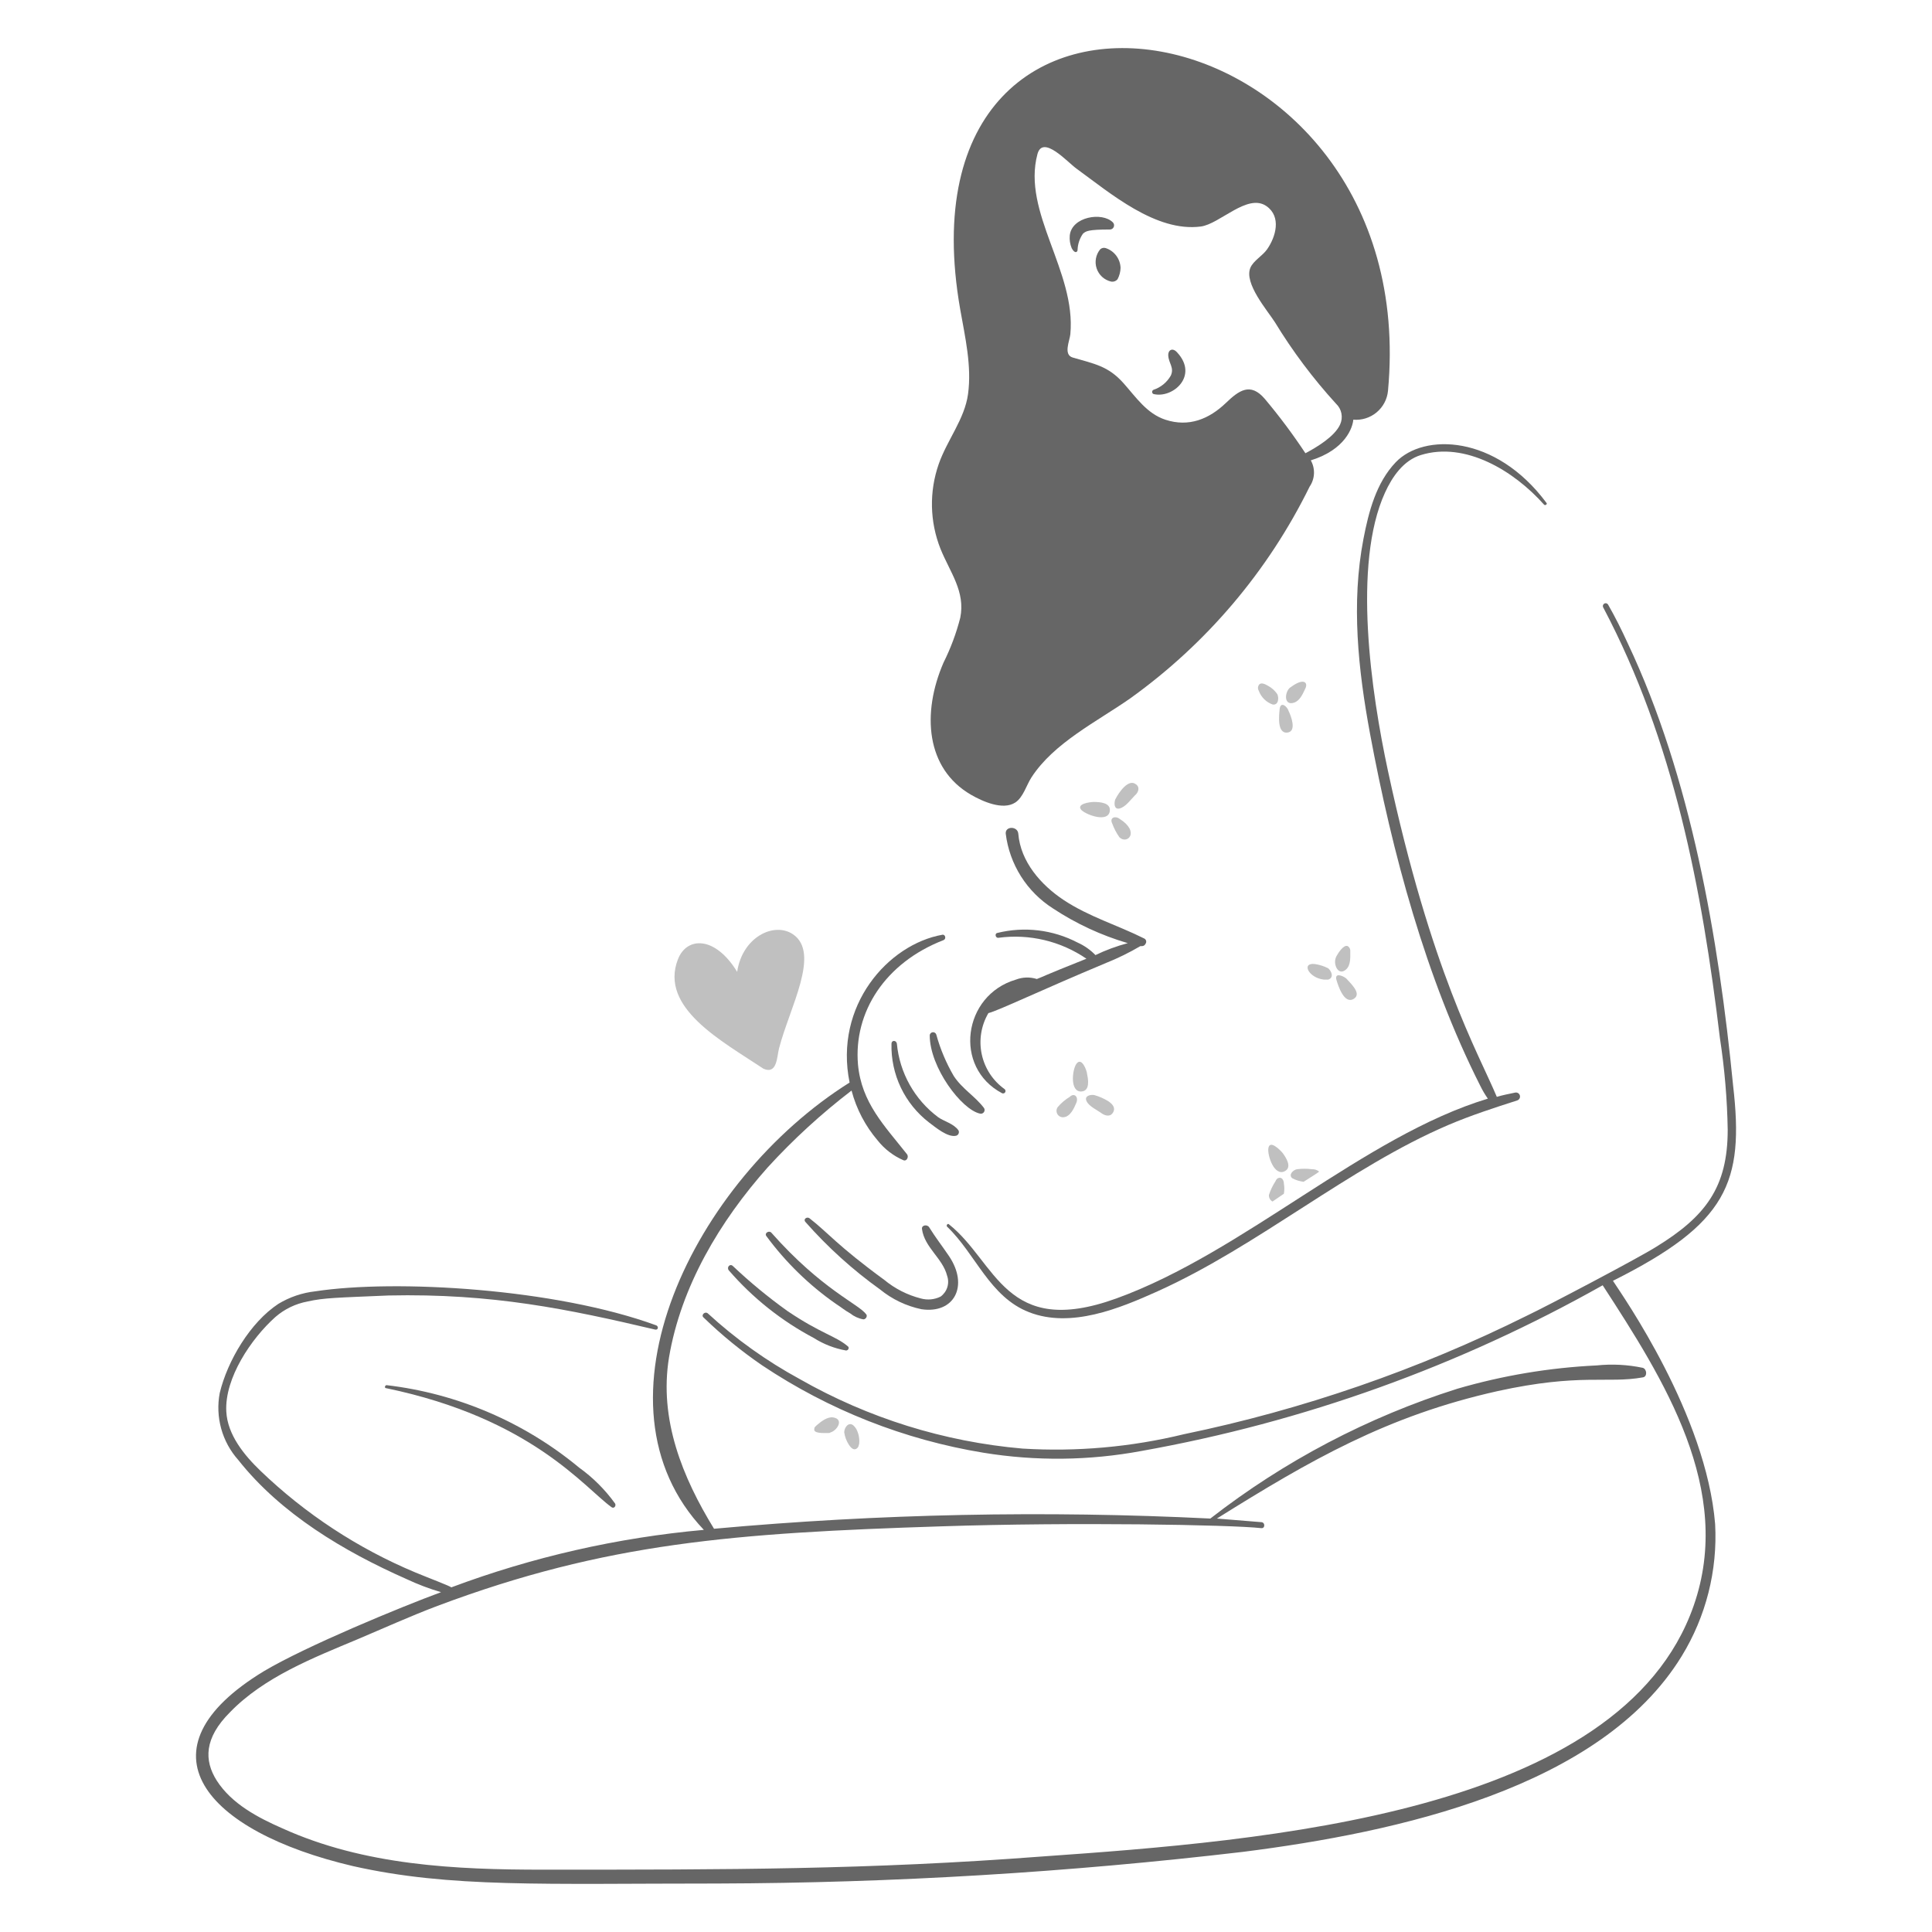 <svg width="120" height="120" viewBox="0 0 120 120" fill="none" xmlns="http://www.w3.org/2000/svg">
<path d="M68.672 15.408C68.615 15.39 68.554 15.388 68.496 15.401C68.437 15.414 68.383 15.442 68.338 15.482C68.203 15.645 68.111 15.839 68.072 16.047C68.032 16.256 68.047 16.47 68.114 16.671C68.181 16.872 68.298 17.053 68.454 17.196C68.61 17.339 68.8 17.439 69.007 17.488C69.082 17.503 69.16 17.497 69.232 17.471C69.304 17.445 69.368 17.399 69.416 17.34C69.531 17.121 69.594 16.88 69.6 16.633C69.589 16.359 69.495 16.094 69.329 15.875C69.163 15.655 68.934 15.492 68.672 15.408Z" fill="#666666"/>
<path d="M58.604 41.155C57.245 44.293 57.503 47.741 60.313 49.365C61.019 49.773 62.293 50.351 63.062 49.845C63.554 49.523 63.757 48.76 64.066 48.285C65.463 46.133 68.117 44.833 70.196 43.381C74.939 39.983 78.768 35.465 81.341 30.229C81.505 29.99 81.599 29.711 81.613 29.422C81.626 29.133 81.558 28.846 81.416 28.594C83.571 27.925 84.017 26.55 84.056 26.067C84.577 26.113 85.096 25.951 85.499 25.617C85.902 25.284 86.158 24.805 86.21 24.284C88.478 -0.102 55.227 -5.854 59.644 19.234C59.944 20.942 60.364 22.728 60.127 24.473C59.916 26.033 58.826 27.333 58.307 28.82C57.707 30.534 57.746 32.408 58.418 34.095C59.006 35.547 59.973 36.739 59.644 38.368C59.398 39.331 59.049 40.265 58.604 41.155ZM83.236 26.368C82.901 27.11 81.787 27.779 81.082 28.151C80.305 26.976 79.461 25.847 78.555 24.77C77.662 23.731 76.955 24.248 76.14 25.03C75.097 26.03 73.839 26.546 72.388 26.07C71.238 25.693 70.573 24.69 69.787 23.804C68.827 22.724 67.96 22.599 66.629 22.207C66.029 22.03 66.442 21.166 66.481 20.758C66.847 16.853 63.472 13.193 64.437 9.574C64.765 8.347 66.293 10.06 66.852 10.466C68.963 11.999 71.792 14.43 74.58 14.07C75.768 13.916 77.487 11.977 78.667 12.806C79.603 13.466 79.24 14.712 78.704 15.482C78.415 15.896 77.851 16.188 77.663 16.633C77.257 17.6 78.71 19.267 79.187 20.014C80.285 21.816 81.554 23.508 82.976 25.067C83.151 25.229 83.271 25.442 83.317 25.675C83.364 25.909 83.336 26.151 83.236 26.368Z" fill="#666666"/>
<path d="M64.4 60.808C63.975 60.673 63.516 60.686 63.1 60.845C59.8 61.815 59.2 66.305 62.245 67.904C62.279 67.919 62.317 67.92 62.352 67.908C62.387 67.897 62.416 67.872 62.435 67.84C62.453 67.808 62.459 67.771 62.451 67.735C62.444 67.698 62.423 67.666 62.393 67.644C61.668 67.125 61.163 66.353 60.977 65.48C60.792 64.607 60.939 63.696 61.391 62.926C62.03 62.766 64.529 61.556 68.711 59.806C69.442 59.513 70.15 59.165 70.829 58.766C71.015 58.776 71.096 58.733 71.163 58.603C71.179 58.575 71.189 58.544 71.193 58.512C71.196 58.48 71.192 58.448 71.181 58.417C71.171 58.387 71.154 58.359 71.131 58.336C71.109 58.312 71.082 58.294 71.051 58.283C69.417 57.465 67.637 56.941 66.071 55.905C64.662 54.972 63.389 53.528 63.248 51.781C63.208 51.301 62.426 51.301 62.468 51.781C62.584 52.724 62.908 53.629 63.415 54.432C63.923 55.235 64.602 55.915 65.403 56.425C66.835 57.37 68.4 58.097 70.047 58.58C69.356 58.764 68.684 59.012 68.04 59.322C67.722 58.993 67.343 58.729 66.926 58.542C65.394 57.744 63.623 57.532 61.946 57.947C61.76 57.984 61.835 58.282 62.02 58.247C63.938 57.991 65.884 58.454 67.48 59.548C64.446 60.76 64.988 60.582 64.4 60.808Z" fill="#666666"/>
<path d="M55.706 64.821C55.669 64.598 55.372 64.598 55.372 64.821C55.347 65.765 55.547 66.701 55.953 67.554C56.36 68.406 56.962 69.15 57.712 69.725C58.117 70.025 58.865 70.663 59.384 70.543C59.418 70.534 59.45 70.517 59.477 70.495C59.504 70.472 59.525 70.443 59.539 70.411C59.554 70.379 59.56 70.344 59.559 70.309C59.558 70.273 59.549 70.239 59.532 70.208C59.243 69.793 58.639 69.652 58.269 69.391C57.546 68.85 56.944 68.165 56.503 67.377C56.062 66.59 55.79 65.719 55.706 64.821Z" fill="#666666"/>
<path d="M59.236 66.827C58.767 66.022 58.404 65.161 58.156 64.264C58.142 64.217 58.113 64.176 58.073 64.149C58.033 64.121 57.984 64.109 57.936 64.113C57.888 64.118 57.842 64.139 57.808 64.173C57.773 64.207 57.752 64.252 57.747 64.301C57.747 66.306 59.734 68.931 60.867 69.167C60.911 69.179 60.956 69.177 60.999 69.163C61.042 69.148 61.079 69.121 61.107 69.086C61.135 69.05 61.151 69.007 61.155 68.963C61.158 68.918 61.148 68.873 61.127 68.833C60.573 68.09 59.764 67.639 59.236 66.827Z" fill="#666666"/>
<path d="M57.229 81.317C59.261 81.623 60.2 79.873 58.939 78.01C58.534 77.41 58.078 76.825 57.712 76.227C57.599 76.042 57.232 76.078 57.266 76.338C57.423 77.489 58.553 78.152 58.826 79.236C58.908 79.468 58.912 79.72 58.839 79.954C58.765 80.189 58.617 80.393 58.418 80.536C58.037 80.724 57.6 80.763 57.191 80.648C56.36 80.437 55.586 80.043 54.925 79.496C51.974 77.336 51.458 76.587 50.281 75.67C50.135 75.555 49.875 75.705 50.021 75.892C51.405 77.463 52.963 78.873 54.665 80.092C55.41 80.7 56.289 81.12 57.229 81.317Z" fill="#666666"/>
<path d="M53.626 81.948C53.774 81.948 53.887 81.761 53.812 81.648C53.366 81.003 51.065 80.131 47.904 76.558C47.755 76.409 47.458 76.595 47.604 76.781C48.803 78.406 50.258 79.825 51.914 80.981C52.211 81.167 52.471 81.39 52.805 81.575C53.044 81.766 53.325 81.894 53.626 81.948Z" fill="#666666"/>
<path d="M48.907 81.428C47.718 80.577 46.589 79.646 45.526 78.641C45.34 78.456 45.117 78.716 45.266 78.902C46.749 80.617 48.538 82.042 50.542 83.102C51.153 83.49 51.835 83.755 52.548 83.882C52.697 83.882 52.771 83.696 52.66 83.622C51.909 82.977 50.979 82.831 48.907 81.428Z" fill="#666666"/>
<path d="M107.646 67.421C106.746 58.264 105.024 48.25 101.106 39.965C100.735 39.148 100.326 38.33 99.88 37.55C99.867 37.531 99.851 37.514 99.833 37.501C99.814 37.487 99.793 37.478 99.77 37.473C99.748 37.467 99.725 37.467 99.702 37.471C99.679 37.474 99.658 37.483 99.638 37.495C99.619 37.507 99.602 37.523 99.588 37.542C99.575 37.56 99.566 37.582 99.56 37.604C99.555 37.627 99.555 37.65 99.558 37.672C99.562 37.695 99.57 37.717 99.583 37.736C103.966 46.037 105.716 55.228 106.828 64.486C107.117 66.368 107.279 68.267 107.311 70.171C107.311 73.756 105.931 75.564 102.852 77.453C101.691 78.179 96.072 81.135 94.827 81.725C88.076 85.081 80.921 87.553 73.538 89.081C70.258 89.88 66.877 90.181 63.507 89.974C58.643 89.551 53.928 88.081 49.686 85.664C47.619 84.541 45.697 83.168 43.964 81.577C43.779 81.428 43.519 81.688 43.705 81.837C44.832 82.929 46.05 83.923 47.345 84.809C51.488 87.578 56.175 89.428 61.092 90.233C64.343 90.762 67.662 90.725 70.9 90.122C80.96 88.328 90.644 84.848 99.545 79.831C103.335 85.664 107.719 92.537 105.193 99.745C100.674 112.669 78.469 114.342 64.696 115.312C53.969 116.13 45.263 116.129 33.748 116.129C28.288 116.129 22.639 115.869 17.548 113.566C16.024 112.897 14.39 112.042 13.461 110.593C12.671 109.343 12.677 107.959 14.278 106.358C16.396 104.166 19.442 102.977 22.192 101.825C23.864 101.119 25.498 100.376 27.172 99.745C37.638 95.819 45.616 95.216 58.492 94.803C66.639 94.534 76.442 94.705 78.331 94.915C78.591 94.952 78.591 94.543 78.331 94.543C77.402 94.469 76.471 94.394 75.582 94.32C81.392 90.689 86.156 87.939 93.007 86.407C98.152 85.277 99.83 85.948 102.035 85.552C102.335 85.515 102.295 85.032 102.035 84.958C101.095 84.76 100.13 84.71 99.174 84.809C96.241 84.949 93.336 85.435 90.517 86.258C84.966 88.014 79.77 90.744 75.175 94.32C64.897 93.811 54.597 94.023 44.349 94.954C42.389 91.759 40.929 88.168 41.551 84.326C42.294 79.905 44.709 75.855 47.681 72.511C49.273 70.769 51.017 69.171 52.891 67.736C53.192 68.88 53.748 69.941 54.517 70.84C54.941 71.373 55.49 71.794 56.115 72.065C56.336 72.144 56.453 71.84 56.338 71.694C54.932 69.913 53.514 68.499 53.291 66.121C53.012 62.878 54.964 59.802 58.604 58.393C58.79 58.319 58.715 58.022 58.53 58.059C55.158 58.659 51.796 62.465 52.77 67.239C43.105 73.303 36.259 87.179 43.717 95.023C38.35 95.506 33.073 96.707 28.026 98.596C28.026 98.536 26.488 97.958 25.797 97.667C22.227 96.174 18.964 94.033 16.174 91.351C15.171 90.385 14.131 89.122 14.056 87.673C13.945 85.592 15.609 83.137 17.103 81.803C17.673 81.307 18.366 80.973 19.109 80.837C20.129 80.605 20.942 80.603 24.125 80.465C30.58 80.325 35.303 81.314 40.695 82.583C40.881 82.62 40.918 82.397 40.769 82.323C34.498 80.023 24.554 79.45 19.592 80.205C18.777 80.295 17.991 80.561 17.289 80.985C15.542 82.137 14.131 84.515 13.648 86.521C13.508 87.257 13.539 88.014 13.739 88.736C13.938 89.457 14.301 90.123 14.8 90.682C17.44 94.026 21.376 96.367 25.24 98.075C25.936 98.403 26.656 98.676 27.394 98.893C24.93 99.801 19.031 102.231 16.397 103.797C8.332 108.685 12.727 113.757 21.933 115.909C27.96 117.262 33.728 116.989 44.559 116.989C55.473 116.956 66.377 116.298 77.216 115.021C86.773 113.809 99.416 111.068 104.45 102.871C105.961 100.409 106.687 97.545 106.53 94.661C105.972 87.867 100.816 80.527 100.183 79.553C107.288 75.995 108.345 73.477 107.646 67.421Z" fill="#666666"/>
<path d="M86.023 30.603C86.478 29.604 87.174 28.595 88.252 28.263C91.005 27.412 94.026 29.232 95.906 31.346C95.98 31.421 96.128 31.309 96.054 31.235C92.893 26.98 88.423 26.9 86.694 28.709C85.477 29.98 85.01 31.79 84.688 33.464C83.916 37.471 84.358 41.6 85.096 45.576C86.464 52.94 88.567 60.764 91.933 67.422C92.071 67.707 92.231 67.98 92.413 68.239C84.719 70.562 77.261 77.779 69.341 80.648C62.419 83.155 61.901 78.392 58.938 76.042C58.864 75.967 58.75 76.117 58.826 76.19C60.611 77.9 61.461 80.546 63.916 81.503C66.514 82.516 69.524 81.275 71.904 80.203C78.155 77.387 83.793 72.506 89.96 69.874C91.34 69.286 92.789 68.813 94.233 68.351C94.265 68.341 94.294 68.325 94.32 68.304C94.345 68.283 94.367 68.257 94.382 68.228C94.398 68.198 94.407 68.166 94.41 68.133C94.413 68.1 94.41 68.067 94.4 68.035C94.391 68.004 94.375 67.974 94.354 67.948C94.333 67.923 94.307 67.902 94.277 67.886C94.248 67.871 94.216 67.861 94.183 67.858C94.15 67.855 94.117 67.858 94.085 67.868C93.714 67.946 93.341 68.017 92.97 68.128C91.792 65.329 88.901 60.395 86.208 47.879C85.169 43.045 83.996 35.052 86.023 30.603Z" fill="#666666"/>
<path d="M35.978 91.162C32.569 88.334 28.414 86.553 24.014 86.035C23.903 86.035 23.866 86.221 23.978 86.221C33.002 88.091 36.292 92.395 37.984 93.614C38.135 93.723 38.281 93.54 38.207 93.391C37.59 92.532 36.837 91.779 35.978 91.162Z" fill="#666666"/>
<path d="M47.421 66.381C48.275 66.753 48.251 65.642 48.387 65.118C49.047 62.569 50.988 59.186 49.241 58.022C48.086 57.251 46.113 58.183 45.786 60.362C44.411 58.112 42.655 58.174 42.108 59.582C40.935 62.6 44.86 64.674 47.421 66.381Z" fill="#C0C0C0"/>
<path d="M73.097 21.871C72.815 21.571 72.541 21.751 72.562 22.081C72.593 22.579 72.944 22.827 72.724 23.323C72.487 23.744 72.102 24.061 71.644 24.212C71.619 24.224 71.598 24.242 71.583 24.265C71.568 24.288 71.56 24.315 71.56 24.343C71.56 24.37 71.568 24.397 71.583 24.42C71.598 24.443 71.619 24.461 71.644 24.473C72.84 24.771 74.483 23.34 73.097 21.871Z" fill="#666666"/>
<path d="M69.12 13.81C68.456 13.146 66.562 13.459 66.445 14.627C66.421 14.896 66.462 15.166 66.565 15.415C66.768 15.791 66.93 15.655 66.93 15.519C66.942 15.159 67.058 14.811 67.264 14.516C67.444 14.359 67.571 14.255 68.936 14.255C68.988 14.256 69.039 14.24 69.082 14.212C69.125 14.183 69.158 14.142 69.178 14.094C69.198 14.046 69.203 13.994 69.192 13.943C69.182 13.892 69.157 13.846 69.12 13.81Z" fill="#666666"/>
<path d="M78.704 42.566C78.444 42.417 78.221 42.38 78.146 42.64C78.134 42.684 78.131 42.729 78.138 42.774C78.144 42.819 78.16 42.862 78.184 42.901C78.254 43.097 78.368 43.275 78.516 43.423C78.663 43.571 78.842 43.684 79.038 43.755C79.409 43.829 79.447 43.346 79.338 43.123C79.18 42.884 78.961 42.692 78.704 42.566Z" fill="#C0C0C0"/>
<path d="M80.227 42.64C80.193 42.67 80.156 42.695 80.116 42.715C79.781 43.015 79.739 43.852 80.375 43.643C80.744 43.523 80.926 43.083 81.082 42.752C81.251 42.392 80.984 42.1 80.227 42.64Z" fill="#C0C0C0"/>
<path d="M79.484 44.015C79.447 44.387 79.299 45.58 79.964 45.501C80.559 45.431 80.187 44.461 80.038 44.164C79.967 43.904 79.56 43.532 79.484 44.015Z" fill="#C0C0C0"/>
<path d="M81.676 59.88C80.804 59.771 81.272 60.739 82.233 60.846H82.493C82.865 60.734 82.716 60.326 82.493 60.14C82.237 60.01 81.961 59.922 81.676 59.88Z" fill="#C0C0C0"/>
<path d="M83.051 59.322C83.014 59.396 82.976 59.434 82.976 59.471C82.79 59.879 83.119 60.653 83.608 60.214C83.902 59.95 83.868 59.471 83.868 59.099C83.879 59.006 83.852 58.913 83.794 58.839C83.571 58.542 83.199 59.062 83.051 59.322Z" fill="#C0C0C0"/>
<path d="M52.734 89.75C52.886 89.971 53.068 90.122 53.254 89.936C53.329 89.862 53.329 89.788 53.365 89.676C53.398 89.355 53.333 89.031 53.18 88.747C53.129 88.664 53.067 88.589 52.994 88.525C52.697 88.301 52.436 88.673 52.436 88.97C52.478 89.249 52.58 89.515 52.734 89.75Z" fill="#C0C0C0"/>
<path d="M51.434 89.007C51.508 89.007 51.545 89.007 51.582 88.97C51.991 88.859 52.435 88.163 51.768 88.041C51.395 87.973 50.988 88.301 50.728 88.525C50.653 88.598 50.579 88.636 50.579 88.747C50.504 89.044 51.136 89.007 51.434 89.007Z" fill="#C0C0C0"/>
<path d="M83.014 60.883C83.126 61.253 83.499 62.41 84.094 62.034C84.616 61.703 83.833 61.031 83.614 60.771C83.385 60.586 82.867 60.399 83.014 60.883Z" fill="#C0C0C0"/>
<path d="M67.186 50.331C67.521 50.631 68.843 51.111 68.933 50.368C68.993 49.847 68.301 49.811 67.93 49.811C67.744 49.811 66.78 49.92 67.186 50.331Z" fill="#C0C0C0"/>
<path d="M69.267 49.663C69.193 49.885 69.192 50.29 69.527 50.219C69.898 50.141 70.233 49.663 70.493 49.402C70.716 49.217 70.828 48.882 70.53 48.697C70.087 48.38 69.508 49.181 69.267 49.663Z" fill="#C0C0C0"/>
<path d="M69.081 51.148C69.192 51.451 69.342 51.739 69.527 52.003C70.007 52.483 70.843 51.674 69.527 50.851C69.266 50.655 68.901 50.788 69.081 51.148Z" fill="#C0C0C0"/>
<path d="M66.852 66.084C66.593 66.456 66.442 67.857 67.186 67.793C67.706 67.748 67.595 67.05 67.521 66.713C67.521 66.53 67.187 65.602 66.852 66.084Z" fill="#C0C0C0"/>
<path d="M67.967 68.016C67.744 67.979 67.335 68.053 67.484 68.387C67.633 68.722 68.152 68.945 68.45 69.167C68.672 69.316 68.999 69.387 69.155 69.056C69.297 68.756 69.044 68.536 68.821 68.387C68.554 68.226 68.267 68.101 67.967 68.016Z" fill="#C0C0C0"/>
<path d="M66.443 68.128C66.163 68.297 65.912 68.511 65.7 68.76C65.653 68.823 65.626 68.898 65.622 68.976C65.618 69.054 65.637 69.132 65.676 69.199C65.716 69.267 65.775 69.321 65.845 69.355C65.915 69.389 65.994 69.402 66.072 69.392C66.48 69.353 66.71 68.837 66.852 68.5C67.009 68.128 66.72 67.853 66.443 68.128Z" fill="#C0C0C0"/>
<path d="M79.001 71.137C79.038 71.1 79.038 71.137 79.001 71.137V71.137Z" fill="#C0C0C0"/>
<path d="M78.78 71.323C78.713 71.77 79.156 73.113 79.82 72.734C80.269 72.479 79.858 71.88 79.672 71.62C79.521 71.434 78.862 70.766 78.78 71.323Z" fill="#C0C0C0"/>
<path d="M80.97 73.403C81.304 73.18 81.639 72.994 81.936 72.772C81.811 72.668 81.652 72.615 81.49 72.623C81.182 72.583 80.87 72.583 80.561 72.623C80.338 72.655 80.004 72.957 80.261 73.18C80.481 73.299 80.722 73.374 80.97 73.403Z" fill="#C0C0C0"/>
<path d="M79.038 74.629C79.261 74.48 79.521 74.295 79.744 74.146C79.781 73.937 79.781 73.723 79.744 73.514C79.744 73.329 79.633 73.069 79.373 73.18C79.304 73.224 79.252 73.29 79.224 73.366C79.051 73.632 78.913 73.919 78.815 74.221C78.809 74.303 78.827 74.385 78.866 74.458C78.906 74.53 78.965 74.59 79.038 74.629Z" fill="#C0C0C0"/>
</svg>

